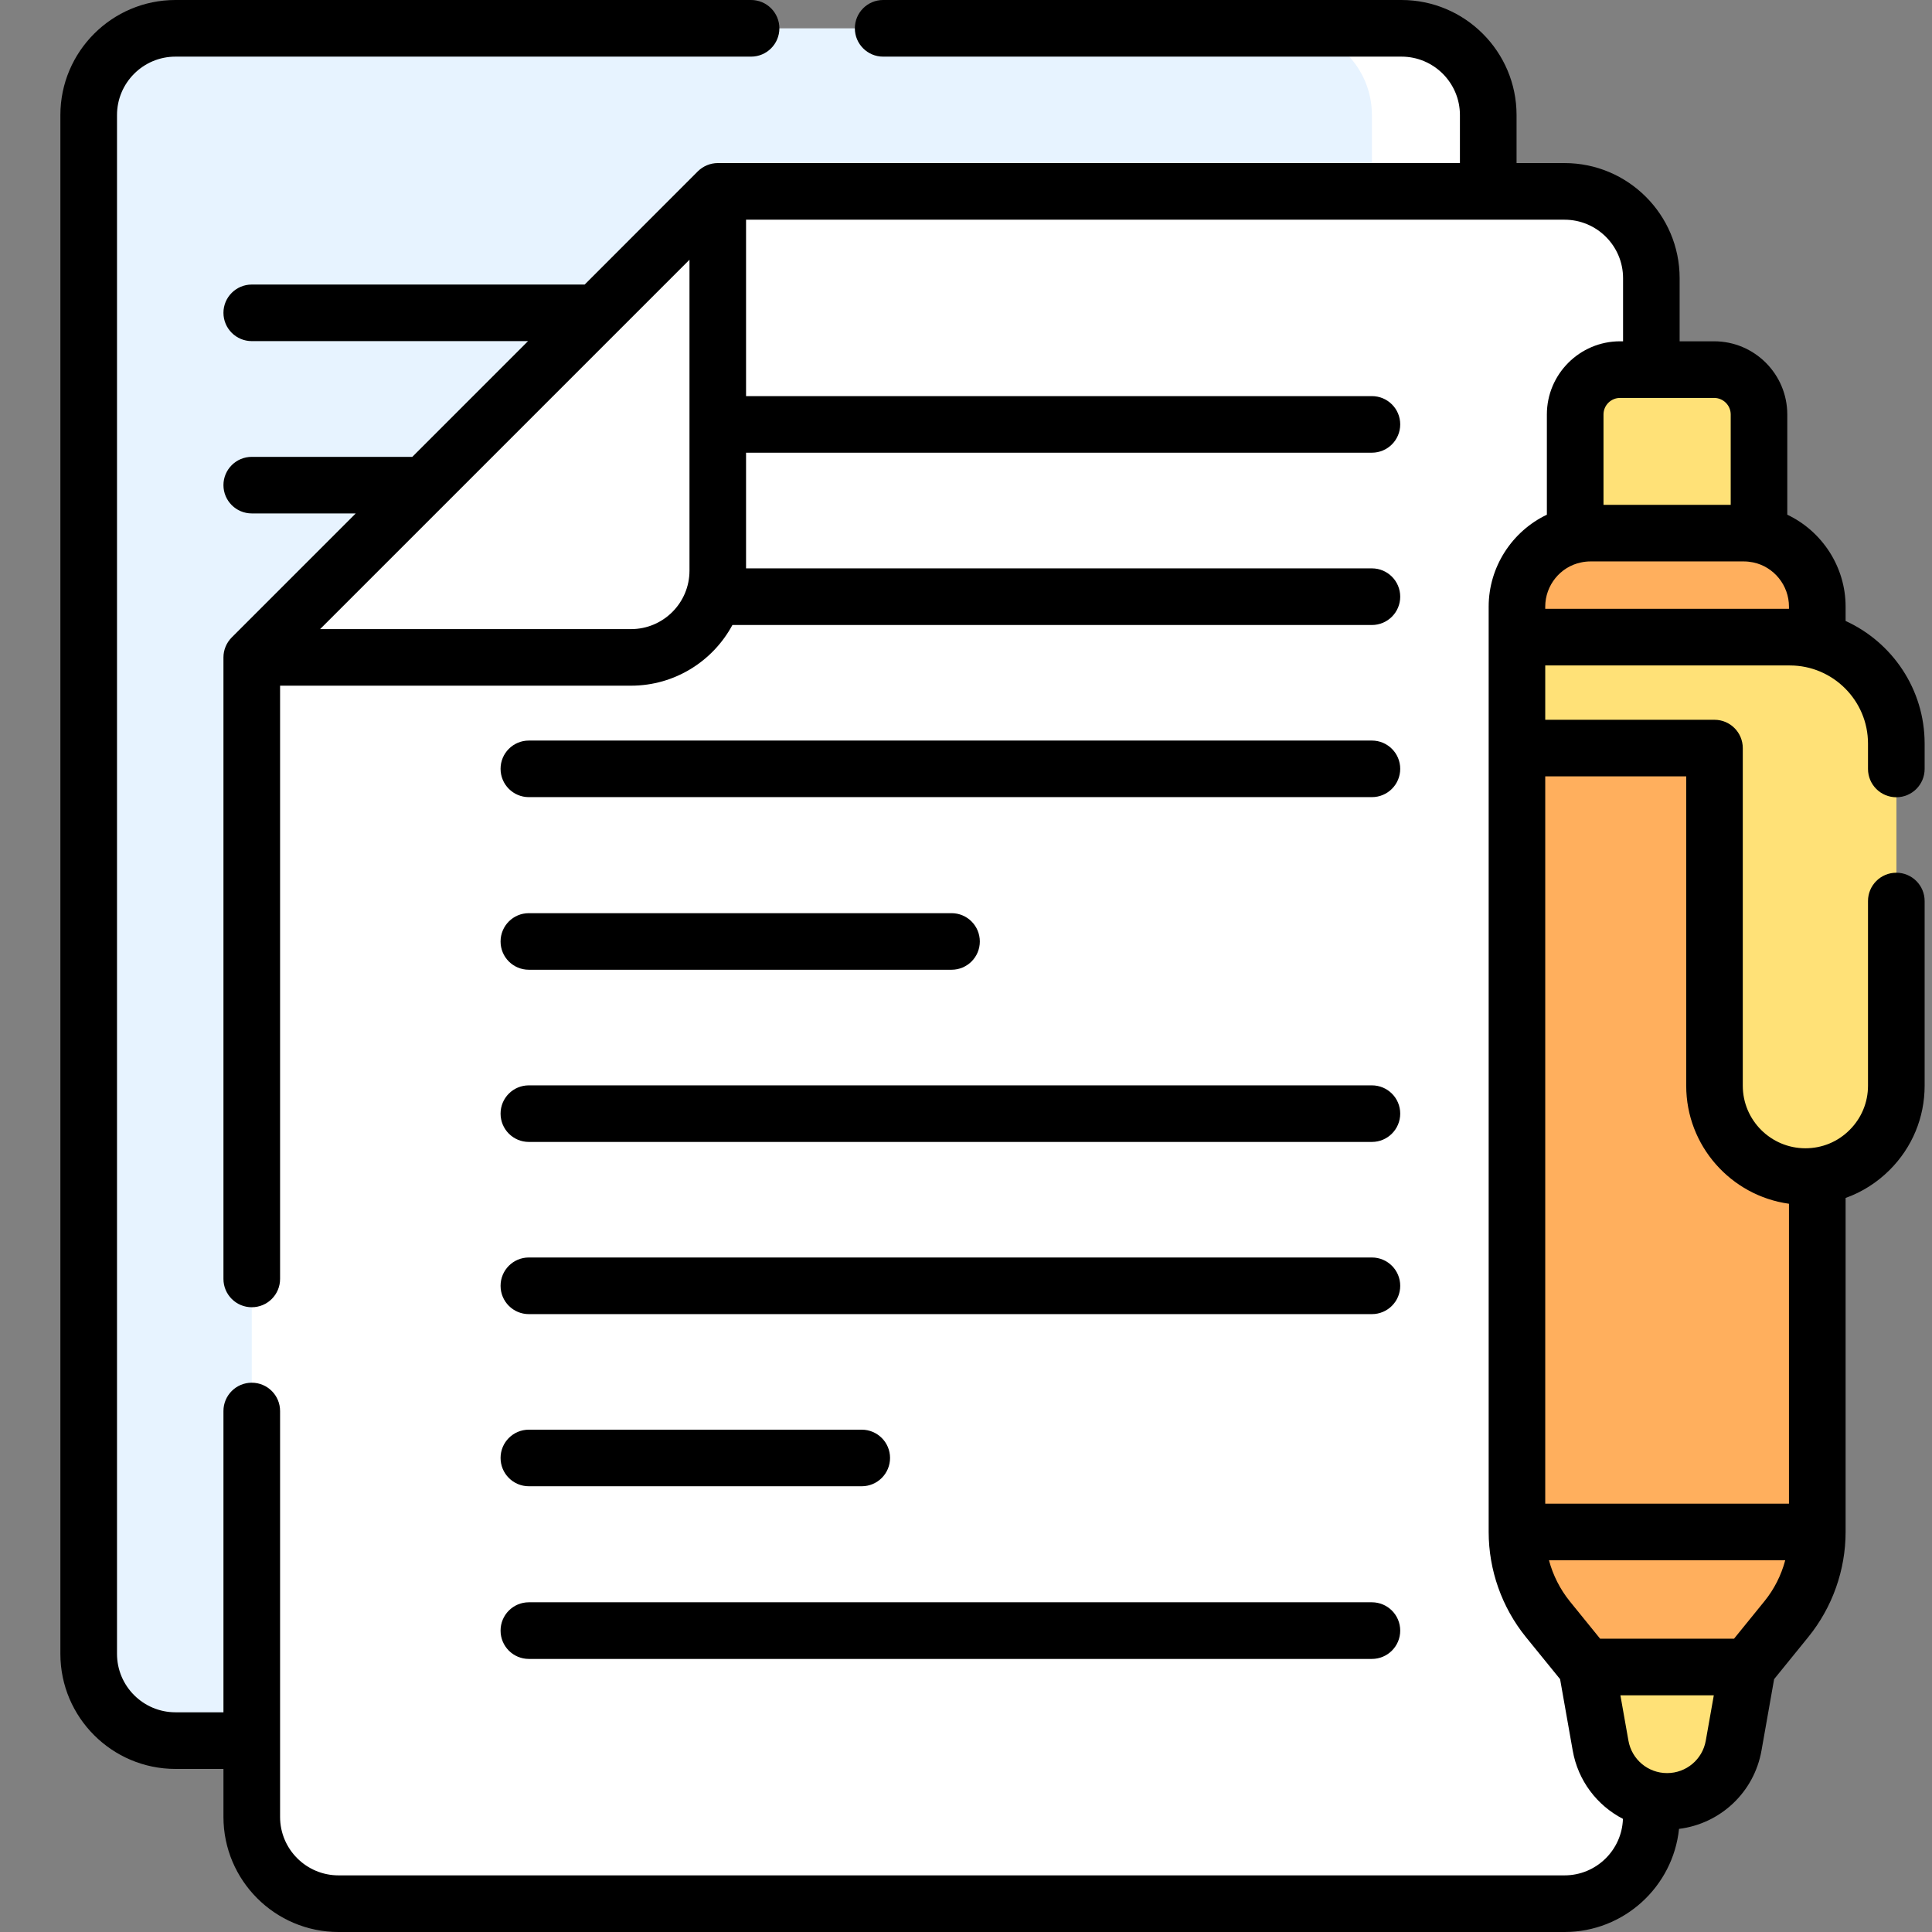 <svg width="32" height="32" viewBox="0 0 32 32" fill="none" xmlns="http://www.w3.org/2000/svg">
<rect x="0" y="0" width="32" height="32" fill="#808080" stroke="none"/>
<path d="M2.906 28.83H23.214C24.007 28.83 24.65 28.187 24.65 27.393V1.905C24.65 1.112 24.007 0.469 23.214 0.469H2.906C2.112 0.469 1.469 1.112 1.469 1.905V27.393C1.469 28.187 2.112 28.83 2.906 28.83Z" fill="#E7F3FF"/>
<path d="M24.65 1.905V27.393C24.65 28.186 24.007 28.83 23.214 28.83H21.287C22.08 28.83 22.723 28.186 22.723 27.393V1.905C22.723 1.112 22.08 0.469 21.287 0.469H23.214C24.007 0.469 24.65 1.112 24.65 1.905Z" fill="white"/>
<path d="M4.17 10.891V30.096C4.17 30.89 4.813 31.533 5.607 31.533H25.915C26.708 31.533 27.352 30.89 27.352 30.096V4.609C27.352 3.815 26.708 3.172 25.915 3.172H11.889L4.17 10.891Z" fill="white"/>
<path d="M27.352 4.609V30.096C27.352 30.89 26.708 31.533 25.915 31.533H23.988C24.781 31.533 25.424 30.89 25.424 30.096V4.609C25.424 3.815 24.781 3.172 23.988 3.172H25.915C26.708 3.172 27.352 3.815 27.352 4.609Z" fill="white"/>
<path d="M28.392 6.125H26.834C26.424 6.125 26.091 6.458 26.091 6.868V9.886H29.135V6.868C29.135 6.458 28.802 6.125 28.392 6.125Z" fill="#FFE177"/>
<path d="M29.135 6.868V9.886H27.743V6.868C27.743 6.457 27.41 6.125 27 6.125H28.392C28.803 6.125 29.135 6.457 29.135 6.868Z" fill="#FFE177"/>
<path d="M26.28 27.616L26.511 28.917C26.605 29.452 27.07 29.842 27.613 29.842C28.156 29.842 28.62 29.452 28.715 28.917L28.945 27.616L27.613 26.477L26.28 27.616Z" fill="#FFE177"/>
<path d="M26.342 8.836C25.67 8.836 25.125 9.381 25.125 10.053V10.559L25.726 11.582L25.125 12.396V25.38C25.125 25.905 25.306 26.415 25.637 26.823L26.28 27.617H28.945L29.589 26.823C29.919 26.415 30.1 25.905 30.1 25.38V10.053C30.1 9.381 29.555 8.836 28.883 8.836H26.342Z" fill="#FFAF5D"/>
<path d="M30.1 10.053V25.379C30.1 25.905 29.919 26.414 29.588 26.823L28.945 27.617H28.02L28.217 26.823C28.319 26.414 28.374 25.905 28.374 25.379V10.053C28.374 9.381 28.207 8.836 28.002 8.836H28.883C29.555 8.836 30.1 9.381 30.1 10.053Z" fill="#FFAF5D"/>
<path d="M25.125 10.555V12.392H28.398V17.984C28.398 18.815 29.072 19.489 29.904 19.489C30.735 19.489 31.409 18.815 31.409 17.984V12.318C31.409 11.344 30.62 10.555 29.646 10.555H25.125Z" fill="#FFE177"/>
<path d="M31.409 12.318V17.984C31.409 18.4 31.24 18.776 30.968 19.049C30.695 19.321 30.319 19.489 29.903 19.489C29.669 19.489 29.447 19.436 29.249 19.34C29.402 19.266 29.54 19.167 29.659 19.049C29.932 18.776 30.1 18.4 30.1 17.984V12.318C30.1 11.344 29.311 10.555 28.337 10.555H29.646C30.619 10.555 31.409 11.344 31.409 12.318Z" fill="#FFE177"/>
<path d="M11.889 9.454V3.172L4.17 10.891H10.453C11.246 10.891 11.889 10.248 11.889 9.454Z" fill="white"/>
<path d="M31.409 13.205C31.668 13.205 31.878 12.995 31.878 12.736V12.316C31.878 11.415 31.34 10.637 30.569 10.285V10.047C30.569 9.389 30.18 8.799 29.603 8.525V6.865C29.603 6.197 29.06 5.653 28.392 5.653H27.82V4.607C27.82 3.556 26.965 2.701 25.914 2.701H25.119V1.906C25.119 0.855 24.264 0 23.213 0H14.627C14.369 0 14.159 0.21 14.159 0.469C14.159 0.728 14.369 0.938 14.627 0.938H23.213C23.747 0.938 24.181 1.372 24.181 1.906V2.701H11.889C11.765 2.701 11.646 2.751 11.558 2.838L9.684 4.713H4.17C3.911 4.713 3.701 4.923 3.701 5.181C3.701 5.44 3.911 5.65 4.17 5.65H8.746L6.829 7.567H4.17C3.911 7.567 3.701 7.777 3.701 8.035C3.701 8.294 3.911 8.504 4.17 8.504H5.892L3.839 10.557C3.751 10.645 3.701 10.764 3.701 10.889V21.183C3.701 21.442 3.911 21.652 4.17 21.652C4.429 21.652 4.639 21.442 4.639 21.183V11.357H10.452C11.177 11.357 11.809 10.95 12.131 10.352H22.723C22.982 10.352 23.192 10.142 23.192 9.883C23.192 9.624 22.982 9.414 22.723 9.414H12.357V7.498H22.723C22.982 7.498 23.192 7.288 23.192 7.029C23.192 6.77 22.982 6.561 22.723 6.561H12.357V3.639H25.914C26.448 3.639 26.883 4.073 26.883 4.607V5.653H26.833C26.165 5.653 25.621 6.197 25.621 6.865V8.525C25.046 8.799 24.657 9.389 24.657 10.048V25.374C24.657 26.004 24.875 26.622 25.272 27.113L25.84 27.812L26.049 28.994C26.137 29.496 26.454 29.905 26.881 30.126C26.864 30.645 26.437 31.062 25.914 31.062H5.607C5.073 31.062 4.639 30.628 4.639 30.094V23.371C4.639 23.112 4.429 22.902 4.17 22.902C3.911 22.902 3.701 23.112 3.701 23.371V28.361H2.906C2.372 28.361 1.938 27.927 1.938 27.393V1.906C1.938 1.372 2.372 0.938 2.906 0.938H12.44C12.699 0.938 12.909 0.728 12.909 0.469C12.909 0.21 12.699 0 12.44 0H2.906C1.855 0 1 0.855 1 1.906V27.393C1 28.444 1.855 29.299 2.906 29.299H3.701V30.094C3.701 31.145 4.556 32 5.607 32H25.914C26.898 32 27.71 31.25 27.81 30.292C28.494 30.207 29.053 29.688 29.176 28.994L29.385 27.812L29.953 27.112C30.35 26.622 30.569 26.005 30.569 25.374V19.842C30.84 19.745 31.089 19.588 31.299 19.378C31.672 19.005 31.878 18.51 31.878 17.983V14.924C31.878 14.665 31.668 14.455 31.409 14.455C31.15 14.455 30.94 14.665 30.94 14.924V17.983C30.94 18.259 30.832 18.519 30.636 18.715C30.44 18.912 30.18 19.019 29.903 19.019C29.331 19.019 28.866 18.554 28.866 17.983V12.391C28.866 12.132 28.656 11.922 28.398 11.922H25.594V11.022H29.646C30.359 11.022 30.94 11.603 30.94 12.316V12.736C30.94 12.995 31.15 13.205 31.409 13.205ZM10.452 10.42H5.302L11.42 4.302V9.452C11.42 9.986 10.986 10.42 10.452 10.42ZM26.833 6.591H28.392C28.543 6.591 28.666 6.714 28.666 6.865V8.362H26.559V6.865C26.559 6.714 26.682 6.591 26.833 6.591ZM28.721 27.142H26.503L26.001 26.523C25.839 26.322 25.722 26.09 25.656 25.843H29.569C29.503 26.09 29.387 26.322 29.224 26.522L28.721 27.142ZM27.612 29.368C27.296 29.368 27.027 29.142 26.972 28.831L26.839 28.08H28.386L28.253 28.831C28.198 29.142 27.929 29.368 27.612 29.368ZM27.929 12.859V17.983C27.929 18.979 28.671 19.805 29.631 19.938V24.905H25.594V12.859H27.929ZM25.594 10.048C25.594 9.695 25.843 9.387 26.186 9.316C26.237 9.305 26.29 9.299 26.342 9.299H28.883C28.935 9.299 28.988 9.305 29.038 9.315C29.382 9.387 29.631 9.695 29.631 10.048V10.084H25.594V10.048Z" fill="black"/>
<path d="M8.759 13.203H22.723C22.982 13.203 23.192 12.993 23.192 12.734C23.192 12.476 22.982 12.266 22.723 12.266H8.759C8.5 12.266 8.291 12.476 8.291 12.734C8.291 12.993 8.5 13.203 8.759 13.203Z" fill="black"/>
<path d="M8.759 16.062H15.761C16.019 16.062 16.229 15.853 16.229 15.594C16.229 15.335 16.019 15.125 15.761 15.125H8.759C8.5 15.125 8.291 15.335 8.291 15.594C8.291 15.853 8.5 16.062 8.759 16.062Z" fill="black"/>
<path d="M8.759 18.914H22.723C22.982 18.914 23.192 18.704 23.192 18.445C23.192 18.186 22.982 17.977 22.723 17.977H8.759C8.5 17.977 8.291 18.186 8.291 18.445C8.291 18.704 8.5 18.914 8.759 18.914Z" fill="black"/>
<path d="M8.759 21.766H22.723C22.982 21.766 23.192 21.556 23.192 21.297C23.192 21.038 22.982 20.828 22.723 20.828H8.759C8.5 20.828 8.291 21.038 8.291 21.297C8.291 21.556 8.5 21.766 8.759 21.766Z" fill="black"/>
<path d="M8.759 24.617H14.273C14.532 24.617 14.742 24.407 14.742 24.148C14.742 23.89 14.532 23.68 14.273 23.68H8.759C8.5 23.68 8.291 23.89 8.291 24.148C8.291 24.407 8.5 24.617 8.759 24.617Z" fill="black"/>
<path d="M8.759 27.477H22.723C22.982 27.477 23.192 27.267 23.192 27.008C23.192 26.749 22.982 26.539 22.723 26.539H8.759C8.5 26.539 8.291 26.749 8.291 27.008C8.291 27.267 8.5 27.477 8.759 27.477Z" fill="black"/>
</svg>
